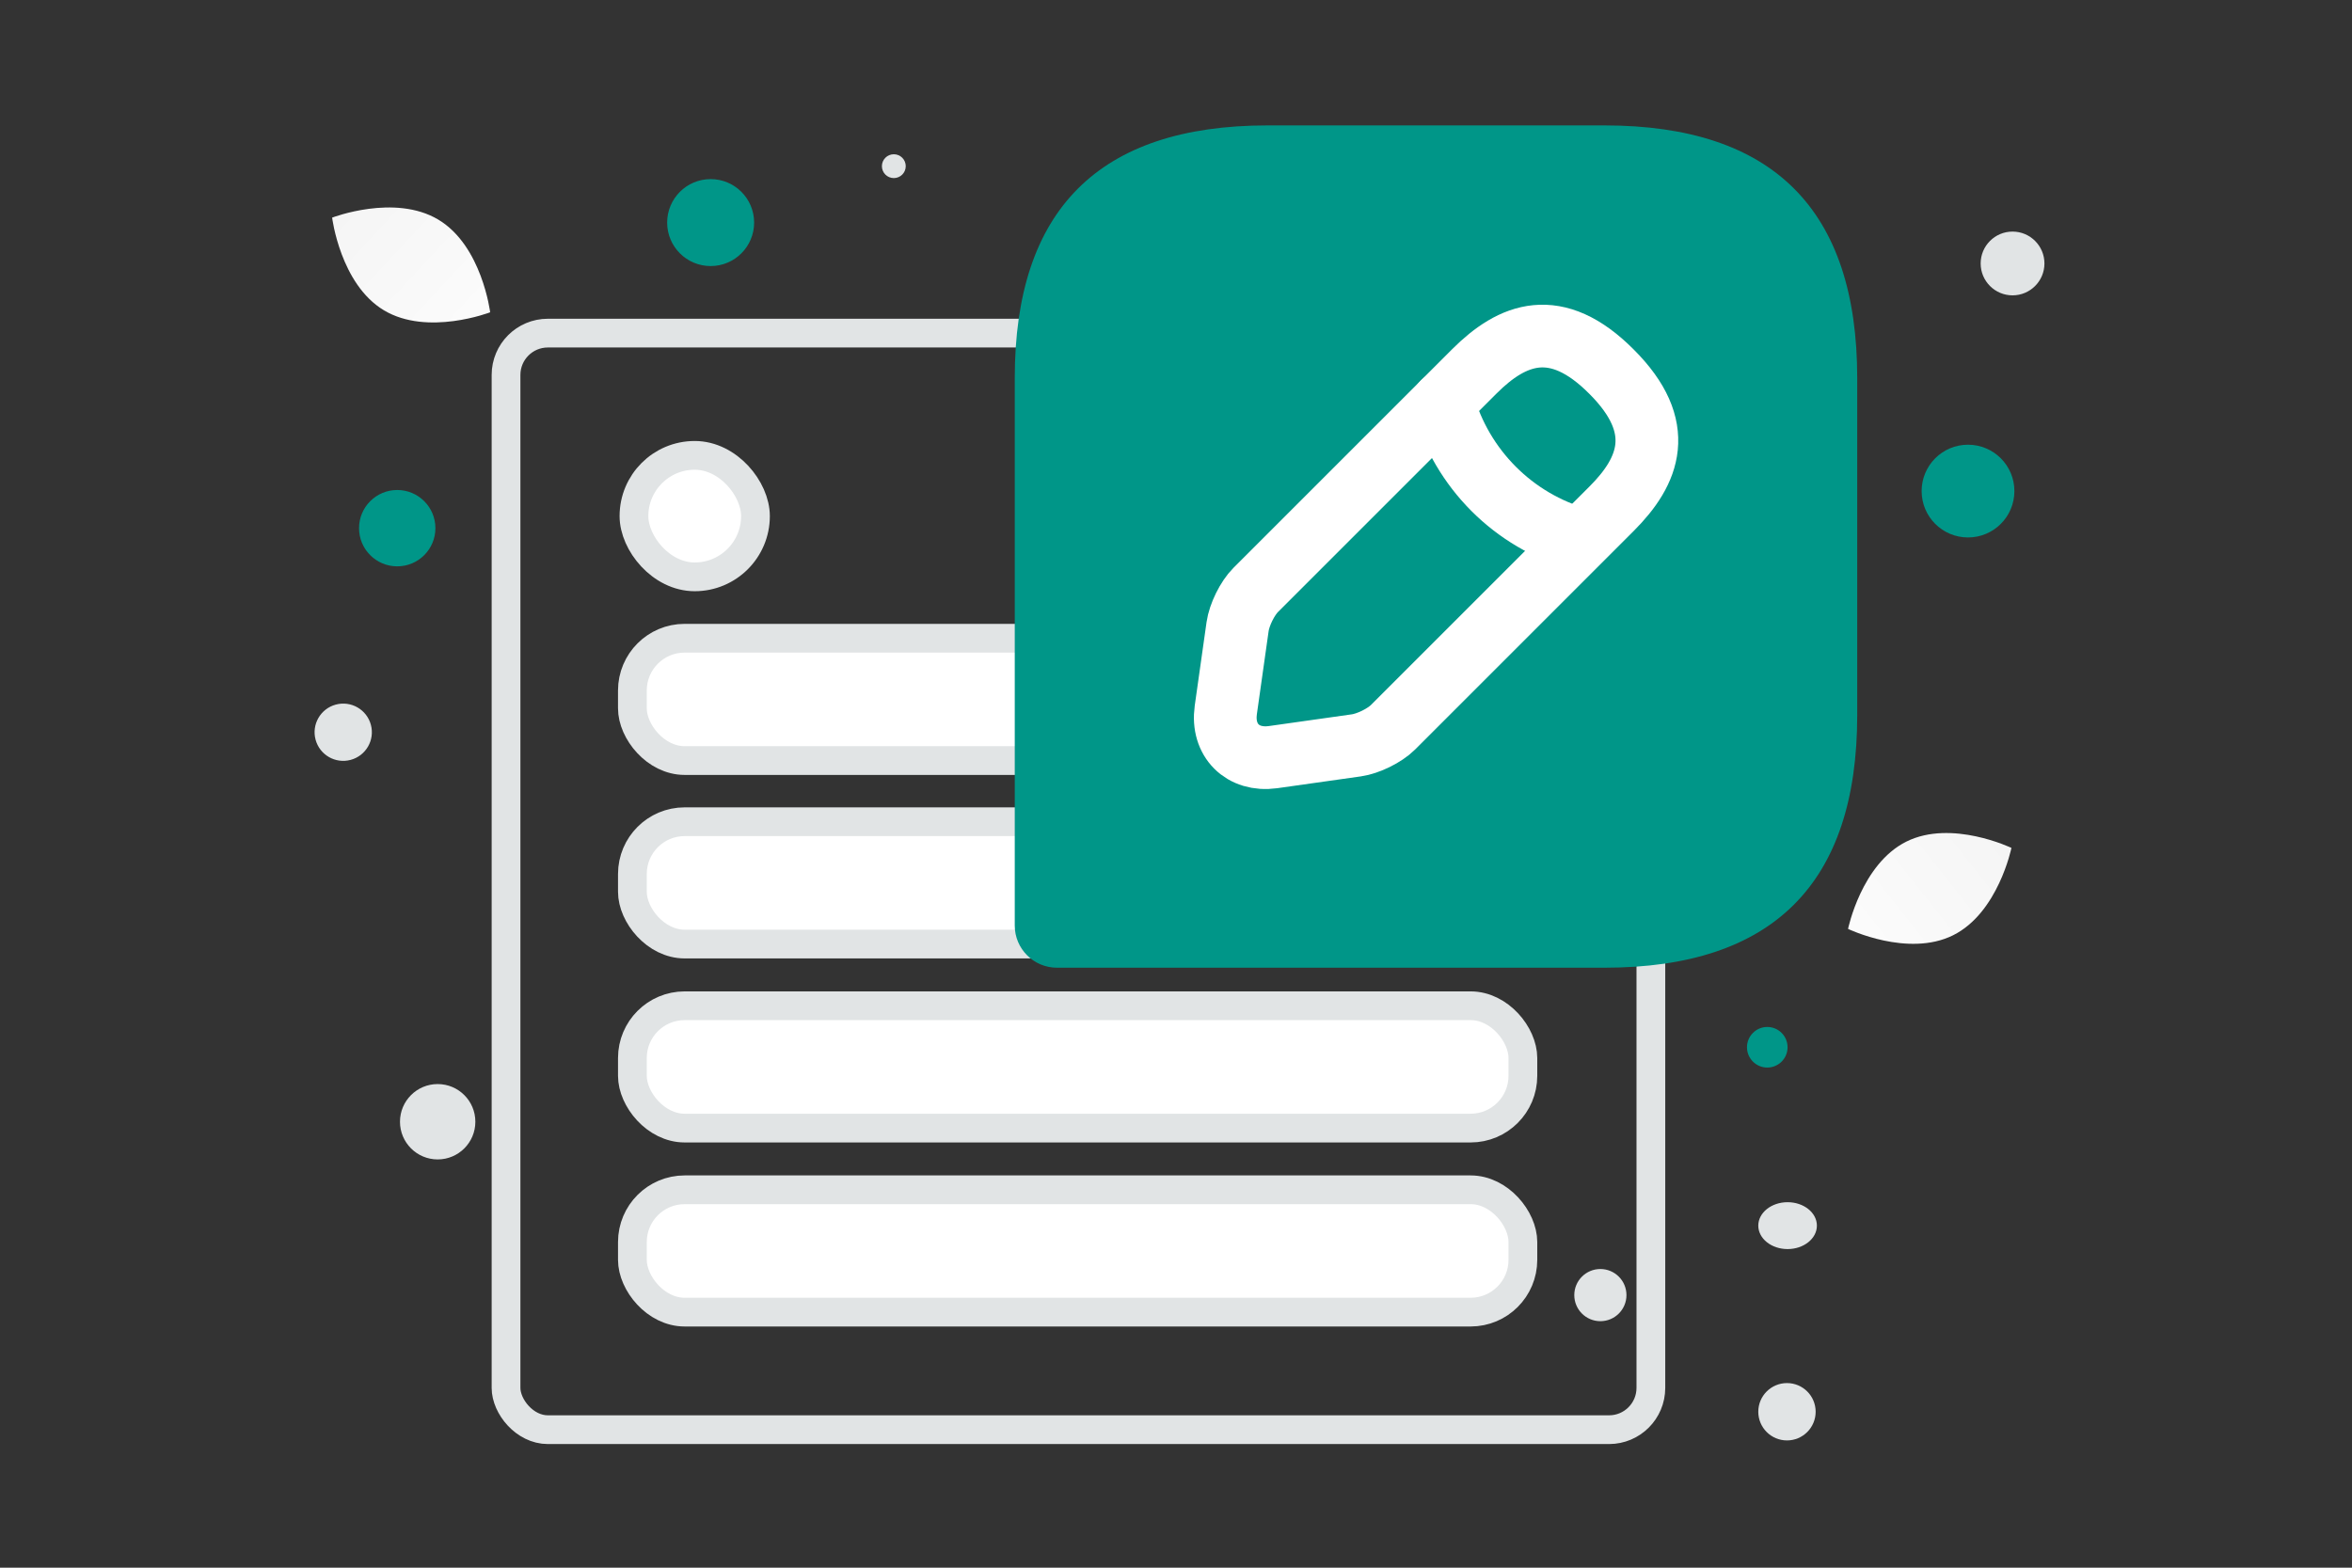 <svg width="900" height="600" viewBox="0 0 900 600" fill="none" xmlns="http://www.w3.org/2000/svg"><rect x="0" y="0" width="900" height="600" fill="#333333" stroke="none"/><path fill="transparent" d="M0 0h900v600H0z"/><rect x="582.736" y="361.317" width="340.751" height="46.821" rx="20" transform="rotate(-180 582.736 361.317)" fill="#fff" stroke="#E1E4E5" stroke-width="11"/><rect x="582.736" y="431.752" width="340.751" height="46.821" rx="20" transform="rotate(-180 582.736 431.752)" fill="#fff" stroke="#E1E4E5" stroke-width="11"/><rect x="582.736" y="502.188" width="340.751" height="46.821" rx="20" transform="rotate(-180 582.736 502.188)" fill="#fff" stroke="#E1E4E5" stroke-width="11"/><rect x="631.711" y="547.182" width="438.076" height="419.688" rx="16" transform="rotate(-180 631.711 547.182)" stroke="#E1E4E5" stroke-width="11"/><rect x="582.736" y="291.087" width="106.647" height="46.821" rx="20" transform="rotate(-180 582.736 291.087)" fill="#fff" stroke="#E1E4E5" stroke-width="11"/><rect x="452.677" y="291.087" width="210.693" height="46.821" rx="20" transform="rotate(-180 452.677 291.087)" fill="#fff" stroke="#E1E4E5" stroke-width="11"/><rect x="289.082" y="220.776" width="46.495" height="46.495" rx="23.248" transform="rotate(-180 289.082 220.776)" fill="#fff" stroke="#E1E4E5" stroke-width="11"/><path d="M613.961 48H485.013c-64.475 0-96.712 32.237-96.712 96.712v209.541c0 8.865 7.254 16.119 16.119 16.119h209.541c64.475 0 96.712-32.237 96.712-96.712V144.712c0-64.475-32.237-96.712-96.712-96.712z" fill="#009688"/><path d="M564.156 142.135 480.5 225.79c-3.223 3.224-6.286 9.51-6.931 14.023l-4.513 31.915c-1.612 11.605 6.448 19.665 18.053 18.053l31.914-4.513c4.514-.645 10.8-3.708 14.024-6.931l83.656-83.656c14.345-14.345 21.276-31.109 0-52.385-21.277-21.438-38.04-14.668-52.547-.161z" stroke="#fff" stroke-width="24" stroke-miterlimit="10" stroke-linecap="round" stroke-linejoin="round"/><path d="M552.226 154.061c7.092 25.306 26.918 45.293 52.386 52.385" stroke="#fff" stroke-width="24" stroke-miterlimit="10" stroke-linecap="round" stroke-linejoin="round"/><path d="M747.332 357.966c-17.26 8.562-40.168-2.447-40.168-2.447s5.091-24.886 22.36-33.436c17.26-8.562 40.159 2.435 40.159 2.435s-5.091 24.886-22.351 33.448z" fill="url(#a)"/><path d="M146.916 118.765c16.694 10.006 40.644.757 40.644.757s-3.131-25.468-19.835-35.461c-16.694-10.006-40.634-.768-40.634-.768s3.132 25.467 19.825 35.472z" fill="url(#b)"/><circle cx="753.066" cy="187.951" r="17.748" transform="rotate(180 753.066 187.951)" fill="#009688"/><circle cx="151.999" cy="202.146" r="14.611" transform="rotate(180 151.999 202.146)" fill="#009688"/><circle r="16.639" transform="matrix(-1 0 0 1 271.929 85.19)" fill="#009688"/><circle r="7.765" transform="matrix(-1 0 0 1 676.253 400.818)" fill="#009688"/><circle r="9.983" transform="matrix(-1 0 0 1 612.388 495.674)" fill="#E1E4E5"/><circle r="14.421" transform="matrix(-1 0 0 1 167.476 429.324)" fill="#E1E4E5"/><circle r="10.975" transform="matrix(-1 0 0 1 683.79 540.318)" fill="#E1E4E5"/><circle r="12.202" transform="matrix(-1 0 0 1 770.107 100.838)" fill="#E1E4E5"/><circle r="10.957" transform="scale(1 -1) rotate(-75 -116.944 -225.705)" fill="#E1E4E5"/><circle r="4.561" transform="matrix(-1 0 0 1 342.024 63.598)" fill="#E1E4E5"/><ellipse rx="11.213" ry="8.97" transform="matrix(-1 0 0 1 684.027 469.087)" fill="#E1E4E5"/><defs><linearGradient id="a" x1="681.052" y1="384.672" x2="823.413" y2="272.065" gradientUnits="userSpaceOnUse"><stop stop-color="#fff"/><stop offset="1" stop-color="#EEE"/></linearGradient><linearGradient id="b" x1="211.517" y1="150.972" x2="77.193" y2="26.167" gradientUnits="userSpaceOnUse"><stop stop-color="#fff"/><stop offset="1" stop-color="#EEE"/></linearGradient></defs></svg>